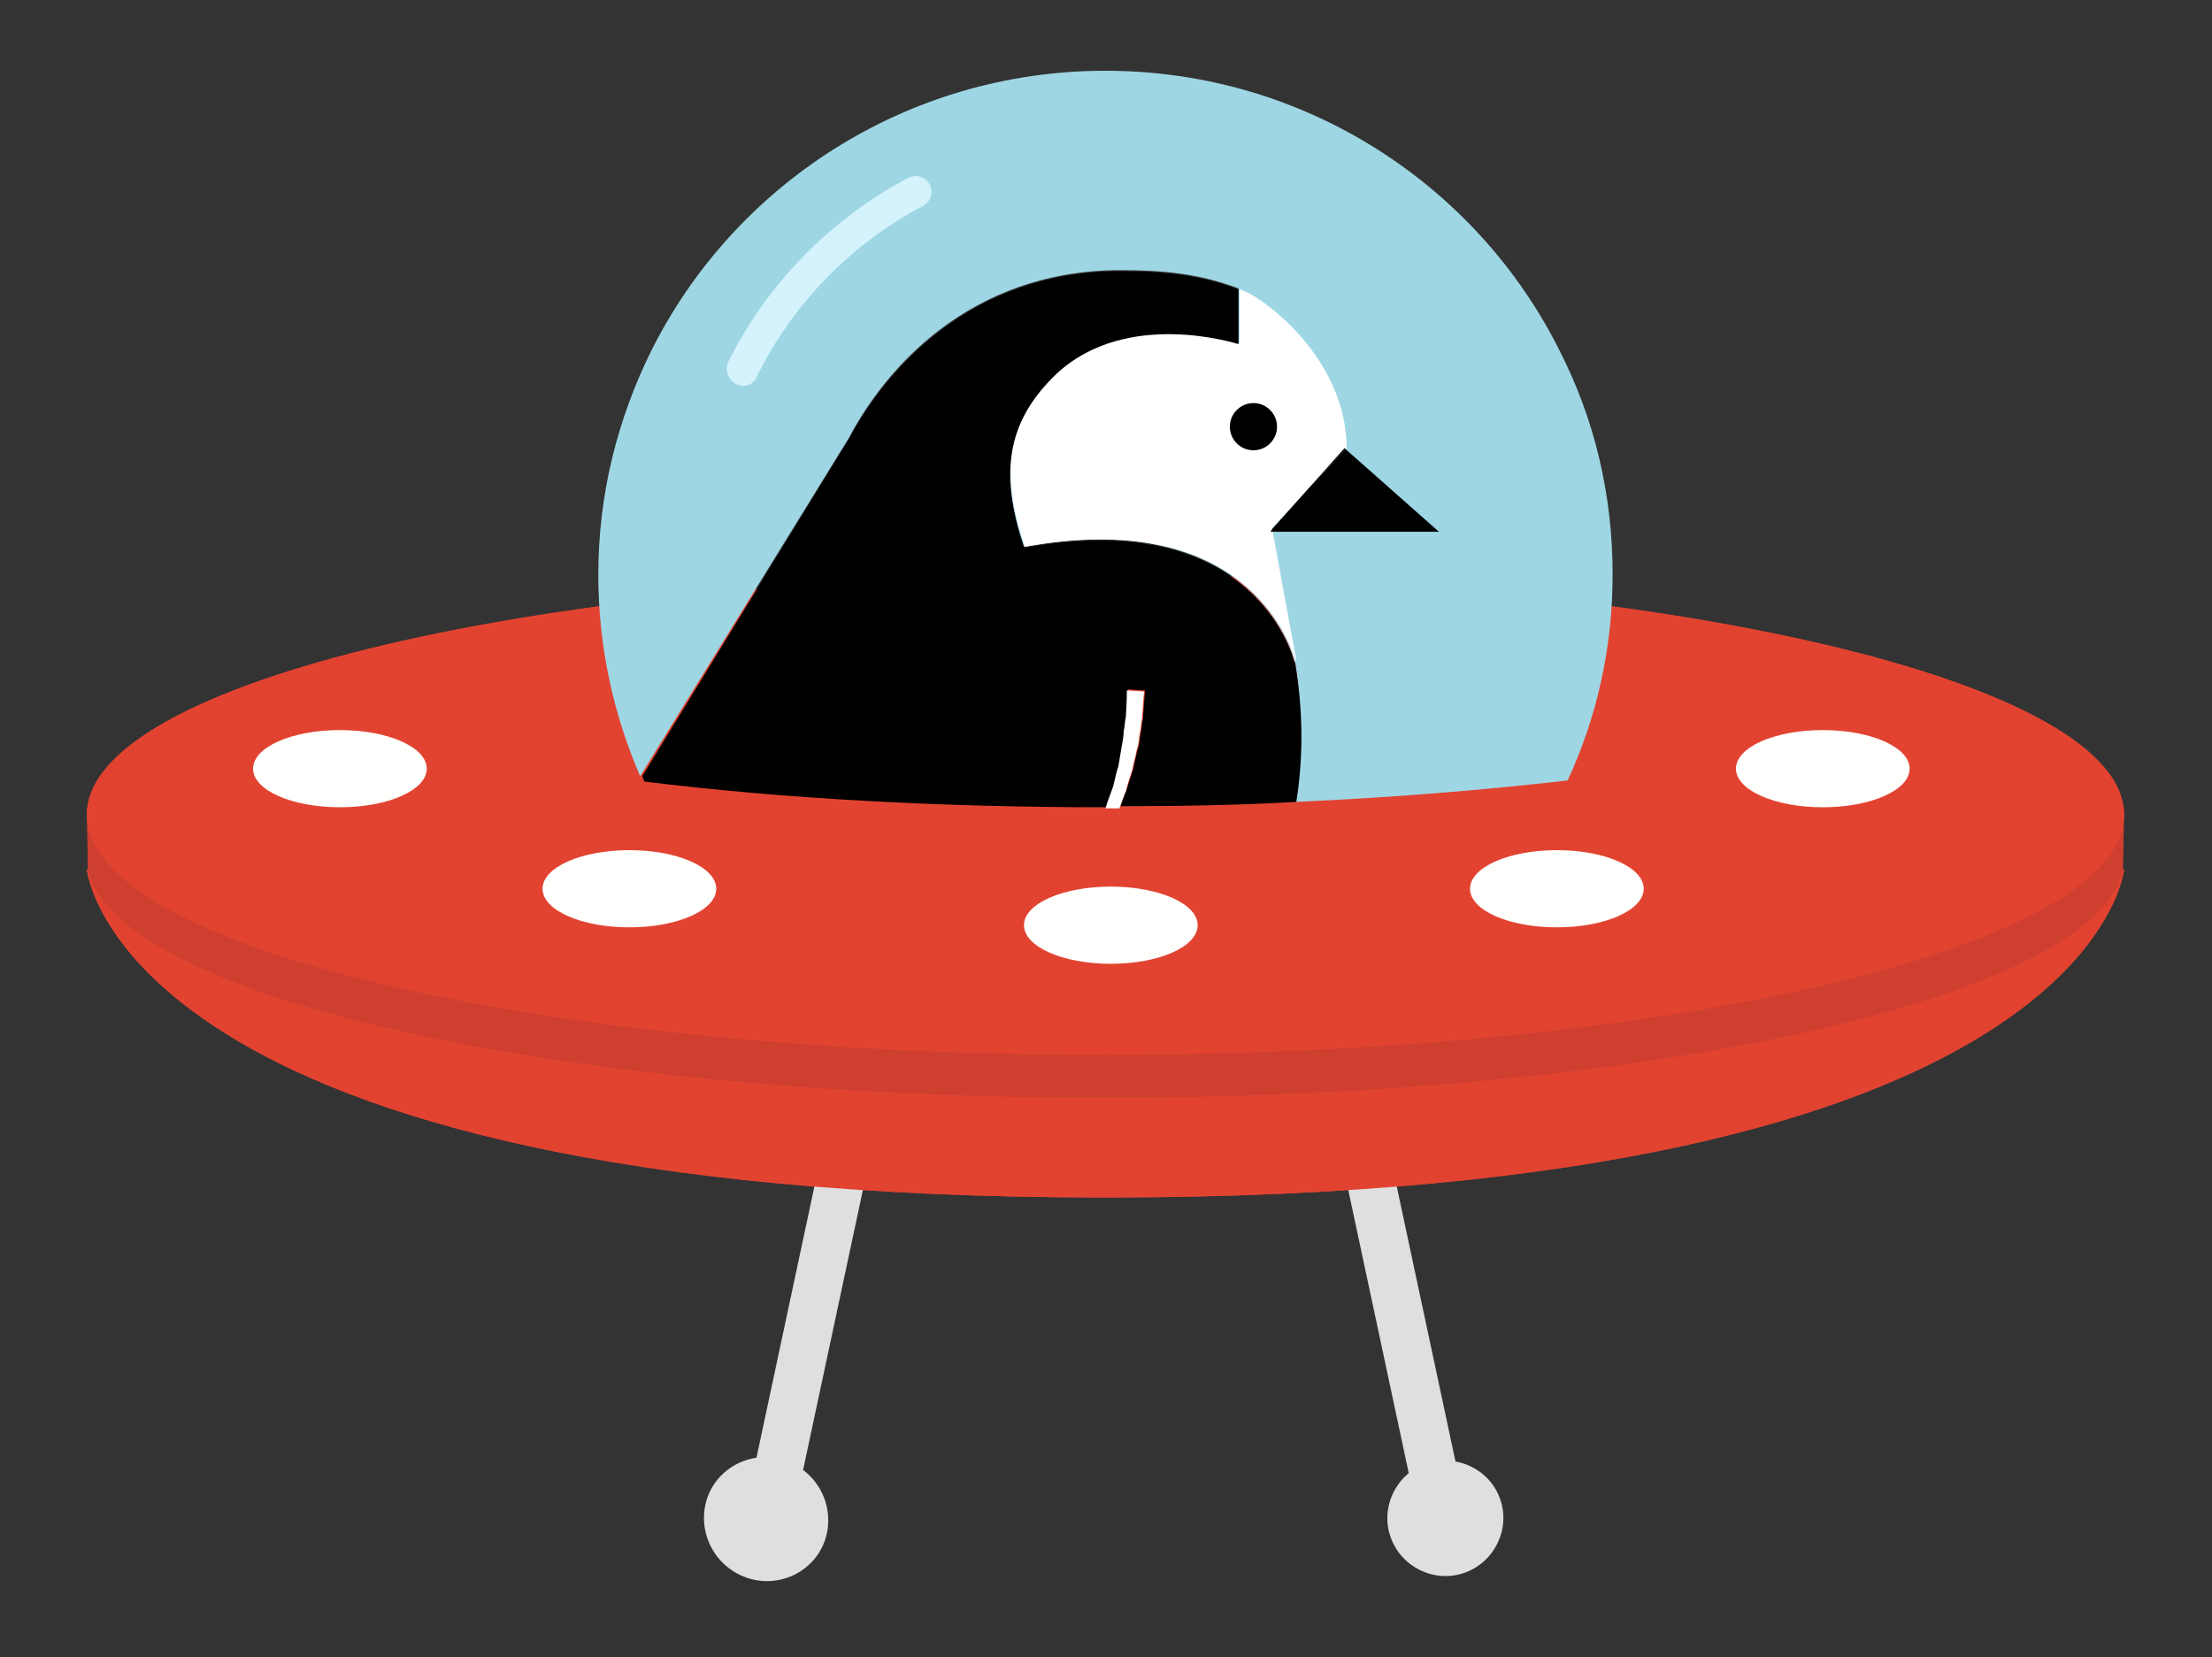 <svg version="1.1" id="Layer_1" xmlns="http://www.w3.org/2000/svg" x="0" y="0" viewBox="0 0 206.3 154.6" style="enable-background:new 0 0 206.3 154.6" xml:space="preserve"><rect x="0" y="0" width="206.3" height="154.6" fill="#333333" stroke="none"/><style>.st2{fill-rule:evenodd;clip-rule:evenodd;fill:#e24331}.st3{fill:#9fd6e4}.st4{fill-rule:evenodd;clip-rule:evenodd;fill:#dfdfdf}.st11{fill:none}.st12{fill:#fff}.st12,.st13{enable-background:new}</style><path d="M198.1 76c0-12.4-42.5-22.4-95-22.4s-95 10-95 22.4l.1 5.1h-.1s2.8 30.6 95 30.6 95-30.6 95-30.6h-.1l.1-5.1z" style="fill:#e24331"/><path d="M198.1 76c0-12.4-42.5-22.4-95-22.4s-95 10-95 22.4l.1 5.1h-.1s2.8 30.6 95 30.6 95-30.6 95-30.6h-.1l.1-5.1z" style="opacity:.1;fill:#231f20"/><path class="st2" d="M198.1 76c0 12.4-42.5 22.4-95 22.4s-95-10-95-22.4c0-12.4 42.5-22.4 95-22.4s95 10 95 22.4"/><path class="st3" d="M150.4 53.6c0-7.5-1.7-14.5-4.9-20.8-7.7-15.5-23.8-26.2-42.4-26.2-18.6 0-34.7 10.7-42.4 26.2-3.1 6.3-4.9 13.3-4.9 20.8 0 6.7 1.4 13 3.9 18.8l19.5-31.6c3.3-6.3 11.2-15.6 25.3-15.6 3.9 0 7.3.3 11 1.7V32s-10.4-3.4-17 2.8c-4.9 4.6-5.3 9.5-3 16.2 20.3-3.7 24.7 8.7 25.2 10.6 0 .1.1.2.1.2.7 4.8.7 9.1 0 13 9-.4 17.5-1.1 25.4-2 2.7-5.8 4.2-12.3 4.2-19.2z"/><path class="st4" d="m132.6 143.1 4.4-.9-8.5-39.8-4.4.9 8.5 39.8z"/><path class="st4" d="M139.9 139.8c1 2.8-.5 5.9-3.3 6.9s-5.9-.5-6.9-3.3.5-5.9 3.3-6.9c2.8-.9 5.9.5 6.9 3.3M82.1 103.4l-4.4-.9-8.5 39.8 4.4.9 8.5-39.8z"/><path class="st4" d="M65.8 140.3c.7-3.1 3.9-5 7-4.2 3.1.8 5 3.9 4.3 7-.7 3.1-3.9 5-7 4.2-3.1-.8-5-3.9-4.3-7"/><path class="st2" d="M198 81.1c-2.4 11.9-44 21.3-94.9 21.3-50.9 0-92.4-9.4-94.9-21.3h-.1s2.8 30.6 95 30.6 95-30.6 95-30.6h-.1z"/><path d="M69.3 36c-.2 0-.5-.1-.7-.2-.7-.4-1-1.3-.7-2 3.6-7.3 9.6-13.4 16.8-17.2.7-.4 1.6-.1 2 .6.4.7.1 1.6-.6 2-6.7 3.5-12.2 9.2-15.5 15.9-.2.6-.8.9-1.3.9z" style="fill:#d4f3fc" id="a_00000141425687335167485340000014125533151843822742_"/><path d="M83.1 74.8" style="fill-rule:evenodd;clip-rule:evenodd;fill:#9fd6e4"/><path d="M103.2 75.3h-.2.2c15.5 0 30.1-.9 43.1-2.4 2.4-5.2 3.8-11 4.1-17-.3 6-1.7 11.8-4.1 17-12.9 1.5-27.6 2.4-43.1 2.4m-.2 0h-.1.1M102.3 75.3" style="fill-rule:evenodd;clip-rule:evenodd;fill:#c7462f"/><path d="m145.1 32.7-.1-.2.1.2m-.1-.2c0-.1 0 0 0 0m0-.1" style="fill-rule:evenodd;clip-rule:evenodd;fill:#1d2533"/><path d="M39.8 71.7c0 2-3.6 3.6-8.1 3.6s-8.1-1.6-8.1-3.6 3.6-3.6 8.1-3.6 8.1 1.6 8.1 3.6m138.3 0c0 2-3.6 3.6-8.1 3.6s-8.1-1.6-8.1-3.6 3.6-3.6 8.1-3.6 8.1 1.6 8.1 3.6M66.8 82.9c0 2-3.6 3.6-8.1 3.6s-8.1-1.6-8.1-3.6 3.6-3.6 8.1-3.6 8.1 1.6 8.1 3.6m86.5 0c0 2-3.6 3.6-8.1 3.6s-8.1-1.6-8.1-3.6 3.6-3.6 8.1-3.6 8.1 1.6 8.1 3.6m-41.6 3.4c0 2-3.6 3.6-8.1 3.6s-8.1-1.6-8.1-3.6 3.6-3.6 8.1-3.6 8.1 1.6 8.1 3.6" style="fill-rule:evenodd;clip-rule:evenodd;fill:#fffffe"/><path id="a_00000172436148503303503570000002745284586450336655_" d="M145.5 32.8c-7.7-15.5-23.8-26.2-42.4-26.2S68.5 17.3 60.8 32.8C57.7 39.1 56 46.1 56 53.6c0 6.9 1.5 13.4 4.1 19.3 12.9 1.6 27.6 2.4 43.1 2.4s30.1-.9 43.1-2.4c2.7-5.9 4.2-12.4 4.2-19.3-.1-7.5-1.9-14.5-5-20.8" style="fill-rule:evenodd;clip-rule:evenodd;fill:none"/><path class="st11" d="M118.6 49.3v.1l3.4-3.8z"/><path class="st12" d="M98.6 34.8c-4.9 4.6-5.3 9.5-3 16.2 20.3-3.7 24.7 8.7 25.2 10.6h.1l-2.2-12h-.2l.2-.2v-.2l3.4-3.6 3.4-3.8.1.1c0-8.7-8.2-14.5-10-14.9v5s-10.4-3.4-17 2.8z"/><path class="st13" d="m118.6 49.4.1.2h15.5l-8.7-7.7-3.5 3.7z"/><path class="st13" d="M118.5 49.6h.2l-.1-.2z"/><path class="st3" d="M115.5 27z"/><path class="st13" d="M115.5 27zM122 45.6l3.5-3.7-.1-.1z"/><g><path class="st11" d="M115.5 27z"/><path class="st13" d="M120.8 61.9s0-.1-.1-.2c-.5-1.9-4.9-14.3-25.2-10.6-2.2-6.7-1.8-11.6 3-16.2 6.6-6.2 17-2.8 17-2.8V27c-3.7-1.4-7.1-1.7-11-1.7-14.1 0-21.9 9.3-25.3 15.6L59.9 72.4c.1.2.1.3.2.5 12.9 1.6 27.6 2.4 43.1 2.4.2-.7.5-1.4.7-2 .2-.6.3-1.3.5-1.9l.3-1.8c.1-.5.2-1.1.2-1.5.1-.4.1-.9.2-1.3.1-1.6.1-2.5.1-2.5l1.6.1s-.1 1-.2 2.6c-.1.4-.1.9-.2 1.3-.1.5-.1 1.1-.3 1.6-.1.5-.3 1.2-.4 1.8-.2.6-.4 1.2-.6 1.9-.2.5-.4 1-.6 1.6 5.6 0 11.1-.1 16.4-.4.6-3.8.7-8.1-.1-12.9zM115.5 27z"/><path class="st12" d="M105.6 71.8c.1-.6.3-1.2.4-1.8.2-.5.2-1.1.3-1.6.1-.4.1-.9.2-1.3.1-1.6.2-2.6.2-2.6l-1.6-.1s0 .9-.1 2.5c-.1.4-.1.9-.2 1.3 0 .4-.1 1-.2 1.5l-.3 1.8c-.2.5-.3 1.2-.5 1.9-.2.6-.5 1.3-.7 2h1.3c.2-.6.4-1.1.6-1.6.2-.8.4-1.4.6-2z"/></g><circle class="st13" cx="116.9" cy="39.8" r="2.2"/></svg>